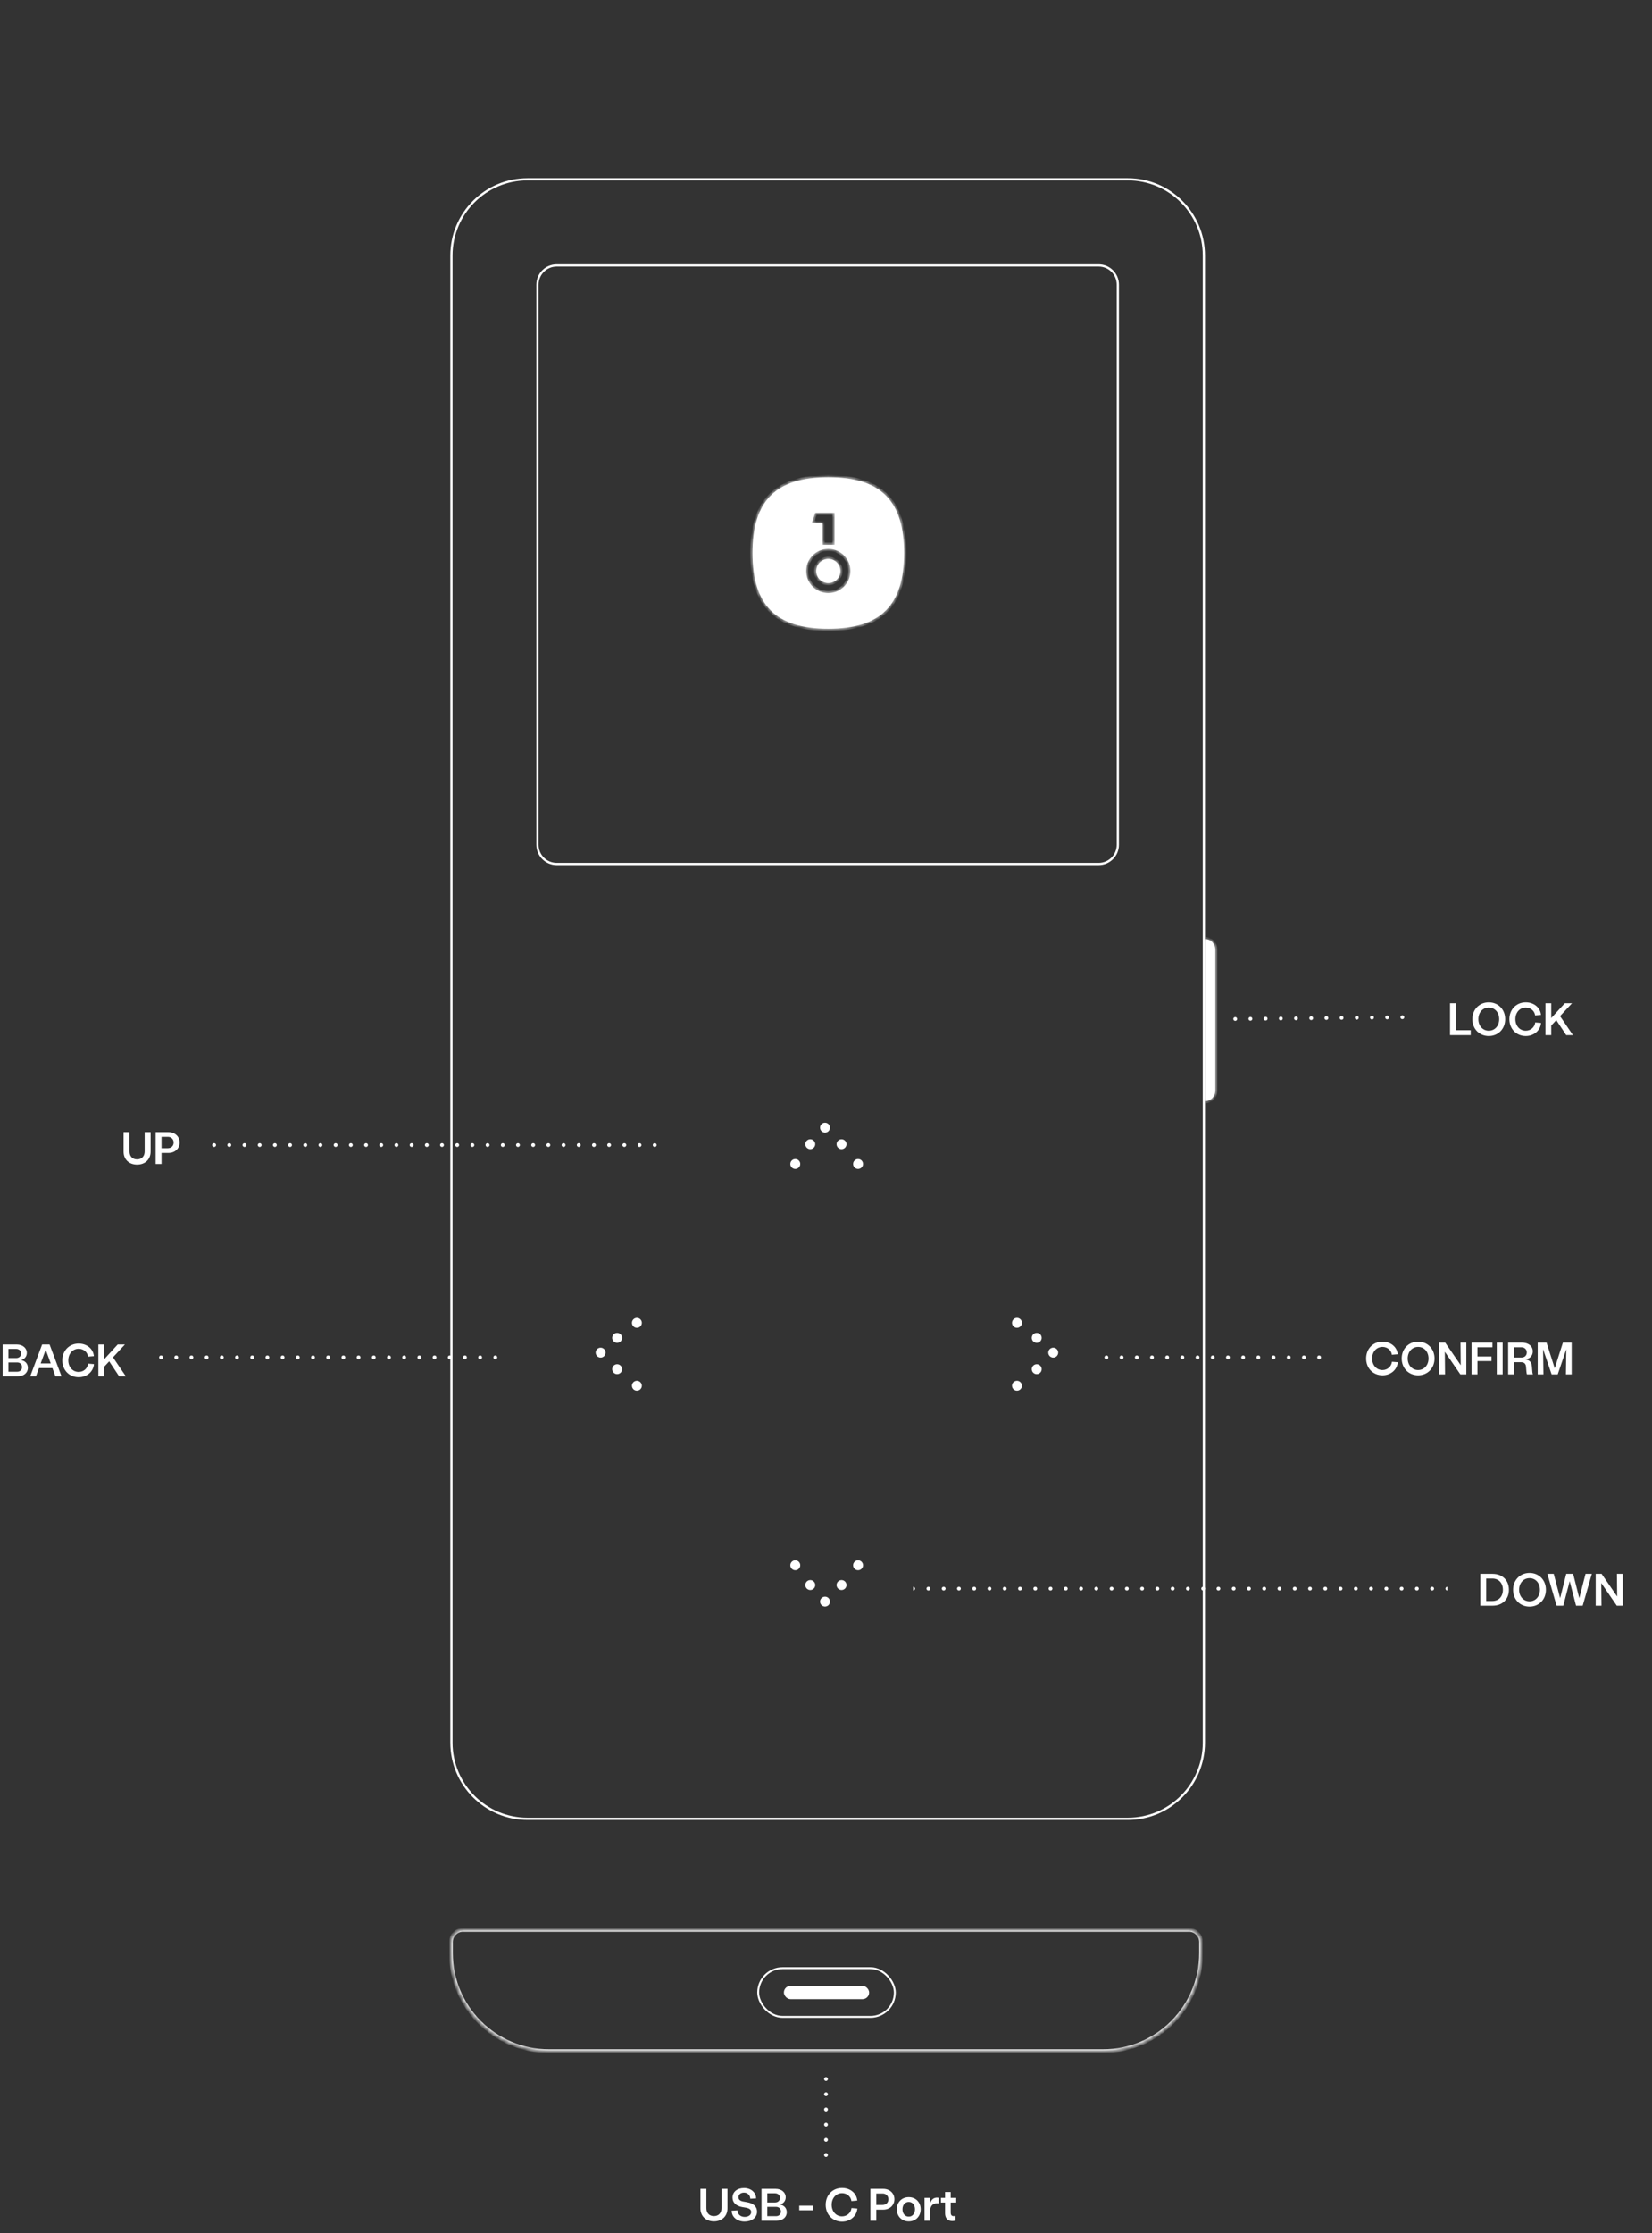<svg width="436" height="589" viewBox="0 0 436 589" fill="none" xmlns="http://www.w3.org/2000/svg">
<rect x="0" y="0" width="436" height="589" fill="#333333" stroke="none"/>
<path d="M119.143 67.399C119.143 56.295 128.131 47.294 139.218 47.294H297.652C308.74 47.294 317.728 56.295 317.728 67.399V459.601C317.728 470.705 308.74 479.706 297.652 479.706H139.218C128.131 479.706 119.143 470.705 119.143 459.601V67.399Z" stroke="white" stroke-width="0.588"/>
<mask id="path-2-inside-1_5933_26059" fill="white">
<path d="M318.022 247.689C319.509 247.689 320.714 248.894 320.714 250.381V287.724C320.714 289.211 319.509 290.416 318.022 290.416V247.689Z"/>
</mask>
<path d="M318.022 247.689C319.509 247.689 320.714 248.894 320.714 250.381V287.724C320.714 289.211 319.509 290.416 318.022 290.416V247.689Z" fill="white"/>
<path d="M320.126 250.381V287.724H321.302V250.381H320.126ZM318.611 290.416V247.689H317.434V290.416H318.611ZM320.126 287.724C320.126 288.886 319.184 289.828 318.022 289.828V291.004C319.834 291.004 321.302 289.536 321.302 287.724H320.126ZM318.022 248.278C319.184 248.278 320.126 249.219 320.126 250.381H321.302C321.302 248.57 319.834 247.101 318.022 247.101V248.278Z" fill="white" mask="url(#path-2-inside-1_5933_26059)"/>
<path d="M277.974 357.767C277.414 357.767 276.96 357.313 276.96 356.752C276.96 356.192 277.414 355.738 277.974 355.738C278.534 355.738 278.988 356.192 278.988 356.752C278.988 357.313 278.534 357.767 277.974 357.767Z" fill="white" stroke="white" stroke-width="0.588"/>
<path d="M273.613 353.873C273.054 353.873 272.6 353.418 272.6 352.858C272.6 352.297 273.054 351.843 273.613 351.843C274.173 351.843 274.627 352.297 274.627 352.858C274.627 353.418 274.173 353.873 273.613 353.873Z" fill="white" stroke="white" stroke-width="0.588"/>
<path d="M268.404 349.915C267.844 349.915 267.39 349.461 267.39 348.901C267.39 348.34 267.844 347.886 268.404 347.886C268.963 347.886 269.418 348.34 269.418 348.901C269.418 349.461 268.963 349.915 268.404 349.915Z" fill="white" stroke="white" stroke-width="0.588"/>
<path d="M273.613 362.133C273.054 362.133 272.6 361.679 272.6 361.118C272.6 360.558 273.054 360.104 273.613 360.104C274.173 360.104 274.627 360.558 274.627 361.118C274.627 361.679 274.173 362.133 273.613 362.133Z" fill="white" stroke="white" stroke-width="0.588"/>
<path d="M268.404 366.497C267.844 366.497 267.39 366.043 267.39 365.482C267.39 364.921 267.844 364.467 268.404 364.467C268.963 364.467 269.418 364.921 269.418 365.482C269.418 366.043 268.963 366.497 268.404 366.497Z" fill="white" stroke="white" stroke-width="0.588"/>
<path d="M158.519 357.767C159.078 357.767 159.532 357.313 159.532 356.752C159.532 356.192 159.078 355.738 158.519 355.738C157.959 355.738 157.505 356.192 157.505 356.752C157.505 357.313 157.959 357.767 158.519 357.767Z" fill="white" stroke="white" stroke-width="0.588"/>
<path d="M162.879 353.873C163.439 353.873 163.893 353.418 163.893 352.858C163.893 352.297 163.439 351.843 162.879 351.843C162.32 351.843 161.865 352.297 161.865 352.858C161.865 353.418 162.32 353.873 162.879 353.873Z" fill="white" stroke="white" stroke-width="0.588"/>
<path d="M168.089 349.915C168.648 349.915 169.103 349.461 169.103 348.901C169.103 348.34 168.648 347.886 168.089 347.886C167.529 347.886 167.075 348.34 167.075 348.901C167.075 349.461 167.529 349.915 168.089 349.915Z" fill="white" stroke="white" stroke-width="0.588"/>
<path d="M162.879 362.133C163.439 362.133 163.893 361.679 163.893 361.118C163.893 360.558 163.439 360.104 162.879 360.104C162.32 360.104 161.865 360.558 161.865 361.118C161.865 361.679 162.32 362.133 162.879 362.133Z" fill="white" stroke="white" stroke-width="0.588"/>
<path d="M168.089 366.497C168.648 366.497 169.103 366.043 169.103 365.482C169.103 364.921 168.648 364.467 168.089 364.467C167.529 364.467 167.075 364.921 167.075 365.482C167.075 366.043 167.529 366.497 168.089 366.497Z" fill="white" stroke="white" stroke-width="0.588"/>
<path d="M218.754 297.416C218.754 297.977 218.3 298.431 217.74 298.431C217.18 298.431 216.726 297.977 216.726 297.416C216.726 296.856 217.18 296.402 217.74 296.402C218.3 296.402 218.754 296.856 218.754 297.416Z" fill="white" stroke="white" stroke-width="0.588"/>
<path d="M214.861 301.781C214.861 302.341 214.407 302.795 213.847 302.795C213.288 302.795 212.833 302.341 212.833 301.781C212.833 301.22 213.288 300.766 213.847 300.766C214.407 300.766 214.861 301.22 214.861 301.781Z" fill="white" stroke="white" stroke-width="0.588"/>
<path d="M210.908 306.995C210.908 307.556 210.454 308.01 209.894 308.01C209.334 308.01 208.88 307.556 208.88 306.995C208.88 306.435 209.334 305.981 209.894 305.981C210.454 305.981 210.908 306.435 210.908 306.995Z" fill="white" stroke="white" stroke-width="0.588"/>
<path d="M223.114 301.781C223.114 302.341 222.66 302.795 222.101 302.795C221.541 302.795 221.087 302.341 221.087 301.781C221.087 301.22 221.541 300.766 222.101 300.766C222.66 300.766 223.114 301.22 223.114 301.781Z" fill="white" stroke="white" stroke-width="0.588"/>
<path d="M227.478 306.995C227.478 307.556 227.023 308.01 226.464 308.01C225.904 308.01 225.45 307.556 225.45 306.995C225.45 306.435 225.904 305.981 226.464 305.981C227.023 305.981 227.478 306.435 227.478 306.995Z" fill="white" stroke="white" stroke-width="0.588"/>
<path d="M218.754 422.417C218.754 421.856 218.3 421.402 217.74 421.402C217.18 421.402 216.726 421.856 216.726 422.417C216.726 422.977 217.18 423.431 217.74 423.431C218.3 423.431 218.754 422.977 218.754 422.417Z" fill="white" stroke="white" stroke-width="0.588"/>
<path d="M214.864 418.052C214.864 417.492 214.409 417.038 213.85 417.038C213.29 417.038 212.836 417.492 212.836 418.052C212.836 418.613 213.29 419.067 213.85 419.067C214.409 419.067 214.864 418.613 214.864 418.052Z" fill="white" stroke="white" stroke-width="0.588"/>
<path d="M210.908 412.839C210.908 412.278 210.454 411.824 209.894 411.824C209.334 411.824 208.88 412.278 208.88 412.839C208.88 413.399 209.334 413.853 209.894 413.853C210.454 413.853 210.908 413.399 210.908 412.839Z" fill="white" stroke="white" stroke-width="0.588"/>
<path d="M223.114 418.052C223.114 417.492 222.66 417.038 222.101 417.038C221.541 417.038 221.087 417.492 221.087 418.052C221.087 418.613 221.541 419.067 222.101 419.067C222.66 419.067 223.114 418.613 223.114 418.052Z" fill="white" stroke="white" stroke-width="0.588"/>
<path d="M227.478 412.839C227.478 412.278 227.023 411.824 226.464 411.824C225.904 411.824 225.45 412.278 225.45 412.839C225.45 413.399 225.904 413.853 226.464 413.853C227.023 413.853 227.478 413.399 227.478 412.839Z" fill="white" stroke="white" stroke-width="0.588"/>
<path d="M141.852 75.075C141.852 72.274 144.122 70.003 146.923 70.003H289.948C292.749 70.003 295.019 72.274 295.019 75.075V222.806C295.019 225.607 292.749 227.878 289.948 227.878H146.923C144.122 227.878 141.852 225.607 141.852 222.806V75.075Z" stroke="white" stroke-width="0.588"/>
<mask id="path-25-inside-2_5933_26059" fill="white">
<path fill-rule="evenodd" clip-rule="evenodd" d="M218.605 165.818C232.414 165.818 238.607 159.634 238.607 145.846C238.607 132.058 232.414 125.874 218.605 125.874C204.796 125.874 198.602 132.058 198.602 145.846C198.602 159.634 204.796 165.818 218.605 165.818ZM220.267 135.248H215.144L214.245 137.961H217.091V143.677H220.267V135.248ZM224.448 150.595C224.448 153.816 221.832 156.428 218.605 156.428C215.379 156.428 212.763 153.816 212.763 150.595C212.763 147.373 215.379 144.761 218.605 144.761C221.832 144.761 224.448 147.373 224.448 150.595ZM221.796 150.595C221.796 152.354 220.367 153.78 218.605 153.78C216.844 153.78 215.415 152.354 215.415 150.595C215.415 148.835 216.844 147.409 218.605 147.409C220.367 147.409 221.796 148.835 221.796 150.595Z"/>
</mask>
<path fill-rule="evenodd" clip-rule="evenodd" d="M218.605 165.818C232.414 165.818 238.607 159.634 238.607 145.846C238.607 132.058 232.414 125.874 218.605 125.874C204.796 125.874 198.602 132.058 198.602 145.846C198.602 159.634 204.796 165.818 218.605 165.818ZM220.267 135.248H215.144L214.245 137.961H217.091V143.677H220.267V135.248ZM224.448 150.595C224.448 153.816 221.832 156.428 218.605 156.428C215.379 156.428 212.763 153.816 212.763 150.595C212.763 147.373 215.379 144.761 218.605 144.761C221.832 144.761 224.448 147.373 224.448 150.595ZM221.796 150.595C221.796 152.354 220.367 153.78 218.605 153.78C216.844 153.78 215.415 152.354 215.415 150.595C215.415 148.835 216.844 147.409 218.605 147.409C220.367 147.409 221.796 148.835 221.796 150.595Z" fill="white"/>
<path d="M215.144 135.248V134.66H214.719L214.586 135.063L215.144 135.248ZM220.267 135.248H220.855V134.66H220.267V135.248ZM214.245 137.961L213.687 137.777L213.431 138.55H214.245V137.961ZM217.091 137.961H217.679V137.373H217.091V137.961ZM217.091 143.677H216.502V144.265H217.091V143.677ZM220.267 143.677V144.265H220.855V143.677H220.267ZM238.019 145.846C238.019 152.665 236.486 157.473 233.369 160.586C230.251 163.699 225.435 165.229 218.605 165.229V166.406C225.583 166.406 230.768 164.845 234.2 161.419C237.632 157.992 239.196 152.815 239.196 145.846H238.019ZM218.605 126.462C225.435 126.462 230.251 127.993 233.369 131.106C236.486 134.218 238.019 139.027 238.019 145.846H239.196C239.196 138.877 237.632 133.7 234.2 130.273C230.768 126.847 225.583 125.286 218.605 125.286V126.462ZM199.19 145.846C199.19 139.027 200.723 134.218 203.84 131.106C206.958 127.993 211.774 126.462 218.605 126.462V125.286C211.626 125.286 206.441 126.847 203.009 130.273C199.577 133.7 198.013 138.877 198.013 145.846H199.19ZM218.605 165.229C211.774 165.229 206.958 163.699 203.84 160.586C200.723 157.473 199.19 152.665 199.19 145.846H198.013C198.013 152.815 199.577 157.992 203.009 161.419C206.441 164.845 211.626 166.406 218.605 166.406V165.229ZM215.144 135.836H220.267V134.66H215.144V135.836ZM214.804 138.146L215.703 135.433L214.586 135.063L213.687 137.777L214.804 138.146ZM217.091 137.373H214.245V138.55H217.091V137.373ZM217.679 143.677V137.961H216.502V143.677H217.679ZM220.267 143.089H217.091V144.265H220.267V143.089ZM219.679 135.248V143.677H220.855V135.248H219.679ZM218.605 157.016C222.156 157.016 225.036 154.142 225.036 150.595H223.86C223.86 153.491 221.508 155.84 218.605 155.84V157.016ZM212.175 150.595C212.175 154.142 215.055 157.016 218.605 157.016V155.84C215.703 155.84 213.351 153.491 213.351 150.595H212.175ZM218.605 144.173C215.055 144.173 212.175 147.047 212.175 150.595H213.351C213.351 147.699 215.703 145.349 218.605 145.349V144.173ZM225.036 150.595C225.036 147.047 222.156 144.173 218.605 144.173V145.349C221.508 145.349 223.86 147.699 223.86 150.595H225.036ZM218.605 154.368C220.691 154.368 222.384 152.679 222.384 150.595H221.207C221.207 152.028 220.043 153.191 218.605 153.191V154.368ZM214.827 150.595C214.827 152.679 216.52 154.368 218.605 154.368V153.191C217.168 153.191 216.004 152.028 216.004 150.595H214.827ZM218.605 146.821C216.52 146.821 214.827 148.51 214.827 150.595H216.004C216.004 149.161 217.168 147.998 218.605 147.998V146.821ZM222.384 150.595C222.384 148.51 220.691 146.821 218.605 146.821V147.998C220.043 147.998 221.207 149.161 221.207 150.595H222.384Z" fill="white" mask="url(#path-25-inside-2_5933_26059)"/>
<path d="M36.176 307.168C38.324 307.168 39.752 305.788 39.752 303.724V298.6H38.18V303.676C38.18 304.972 37.412 305.776 36.176 305.776C34.94 305.776 34.184 304.972 34.184 303.676V298.6H32.612V303.724C32.612 305.788 34.04 307.168 36.176 307.168ZM41.075 307H42.635V304.084H44.459C46.199 304.084 47.411 302.896 47.411 301.336C47.411 299.788 46.199 298.6 44.459 298.6H41.075V307ZM42.635 302.836V299.836H44.303C45.191 299.836 45.827 300.46 45.827 301.336C45.827 302.212 45.191 302.836 44.303 302.836H42.635Z" fill="white"/>
<line x1="56.5" y1="302" x2="175.5" y2="302" stroke="white" stroke-linecap="round" stroke-linejoin="round" stroke-dasharray="0.01 4"/>
<path d="M292 358H352" stroke="white" stroke-linecap="round" stroke-linejoin="round" stroke-dasharray="0.01 4"/>
<path d="M364.872 362.74C367.044 362.74 368.748 361.276 368.904 359.284L367.368 359.164C367.224 360.424 366.168 361.348 364.872 361.348C363.288 361.348 362.136 360.052 362.136 358.3C362.136 356.536 363.288 355.24 364.872 355.24C366.156 355.24 367.2 356.116 367.344 357.316L368.88 357.184C368.736 355.264 367.044 353.86 364.872 353.86C362.376 353.86 360.552 355.732 360.552 358.3C360.552 360.868 362.376 362.74 364.872 362.74ZM374.271 362.74C376.767 362.74 378.603 360.868 378.603 358.3C378.603 355.732 376.767 353.86 374.271 353.86C371.775 353.86 369.939 355.732 369.939 358.3C369.939 360.868 371.775 362.74 374.271 362.74ZM371.523 358.3C371.523 356.524 372.687 355.24 374.271 355.24C375.867 355.24 377.019 356.524 377.019 358.3C377.019 360.052 375.867 361.348 374.271 361.348C372.687 361.348 371.523 360.052 371.523 358.3ZM379.856 362.5H381.38L381.32 356.524L385.424 362.5H386.996V354.1H385.46L385.52 360.076L381.416 354.1H379.856V362.5ZM388.376 362.5H389.936V358.984H393.644V357.772H389.936V355.336H393.884V354.1H388.376V362.5ZM395.033 362.5H396.581V354.1H395.033V362.5ZM398.032 362.5H399.58V359.272H401.368C402.244 359.272 402.676 359.668 402.748 360.46L402.856 361.78C402.88 362.056 402.928 362.308 402.988 362.5H404.572C404.476 362.284 404.428 362.056 404.404 361.66L404.296 360.34C404.212 359.248 403.612 358.624 402.52 358.552C403.708 358.432 404.536 357.604 404.536 356.428C404.536 355.024 403.396 354.1 401.608 354.1H398.032V362.5ZM399.58 358.048V355.336H401.536C402.364 355.336 402.952 355.9 402.952 356.704C402.952 357.52 402.364 358.048 401.536 358.048H399.58ZM405.837 362.5H407.349L407.253 355.852L409.509 362.5H411.117L413.373 355.852L413.277 362.5H414.801V354.1H412.485L410.325 360.88L408.165 354.1H405.837V362.5Z" fill="white"/>
<path d="M326 268.75L374 268.25" stroke="white" stroke-linecap="round" stroke-linejoin="round" stroke-dasharray="0.01 4"/>
<path d="M382.696 273H388.156V271.716H384.256V264.6H382.696V273ZM392.919 273.24C395.415 273.24 397.251 271.368 397.251 268.8C397.251 266.232 395.415 264.36 392.919 264.36C390.423 264.36 388.587 266.232 388.587 268.8C388.587 271.368 390.423 273.24 392.919 273.24ZM390.171 268.8C390.171 267.024 391.335 265.74 392.919 265.74C394.515 265.74 395.667 267.024 395.667 268.8C395.667 270.552 394.515 271.848 392.919 271.848C391.335 271.848 390.171 270.552 390.171 268.8ZM402.681 273.24C404.853 273.24 406.557 271.776 406.713 269.784L405.177 269.664C405.033 270.924 403.977 271.848 402.681 271.848C401.097 271.848 399.945 270.552 399.945 268.8C399.945 267.036 401.097 265.74 402.681 265.74C403.965 265.74 405.009 266.616 405.153 267.816L406.689 267.684C406.545 265.764 404.853 264.36 402.681 264.36C400.185 264.36 398.361 266.232 398.361 268.8C398.361 271.368 400.185 273.24 402.681 273.24ZM407.88 273H409.404V270.48L410.736 269.052L413.352 273H415.128L411.732 267.996L414.888 264.6H412.98L409.404 268.512V264.6H407.88V273Z" fill="white"/>
<path d="M241.005 419.5C241.281 419.5 241.505 419.276 241.505 419C241.505 418.724 241.281 418.5 241.005 418.5L241.005 419.5ZM245.024 418.5C244.747 418.5 244.524 418.724 244.524 419C244.524 419.276 244.747 419.5 245.024 419.5L245.024 418.5ZM245.034 419.5C245.31 419.5 245.534 419.276 245.534 419C245.534 418.724 245.31 418.5 245.034 418.5L245.034 419.5ZM249.052 418.5C248.776 418.5 248.552 418.724 248.552 419C248.552 419.276 248.776 419.5 249.052 419.5L249.052 418.5ZM249.062 419.5C249.338 419.5 249.562 419.276 249.562 419C249.562 418.724 249.338 418.5 249.062 418.5L249.062 419.5ZM253.081 418.5C252.805 418.5 252.581 418.724 252.581 419C252.581 419.276 252.805 419.5 253.081 419.5L253.081 418.5ZM253.091 419.5C253.367 419.5 253.591 419.276 253.591 419C253.591 418.724 253.367 418.5 253.091 418.5L253.091 419.5ZM257.109 418.5C256.833 418.5 256.609 418.724 256.609 419C256.609 419.276 256.833 419.5 257.109 419.5L257.109 418.5ZM257.119 419.5C257.395 419.5 257.619 419.276 257.619 419C257.619 418.724 257.395 418.5 257.119 418.5L257.119 419.5ZM261.138 418.5C260.862 418.5 260.638 418.724 260.638 419C260.638 419.276 260.862 419.5 261.138 419.5L261.138 418.5ZM261.148 419.5C261.424 419.5 261.648 419.276 261.648 419C261.648 418.724 261.424 418.5 261.148 418.5L261.148 419.5ZM265.166 418.5C264.89 418.5 264.666 418.724 264.666 419C264.666 419.276 264.89 419.5 265.166 419.5L265.166 418.5ZM265.176 419.5C265.453 419.5 265.676 419.276 265.676 419C265.676 418.724 265.453 418.5 265.176 418.5L265.176 419.5ZM269.195 418.5C268.919 418.5 268.695 418.724 268.695 419C268.695 419.276 268.919 419.5 269.195 419.5L269.195 418.5ZM269.205 419.5C269.481 419.5 269.705 419.276 269.705 419C269.705 418.724 269.481 418.5 269.205 418.5L269.205 419.5ZM273.224 418.5C272.947 418.5 272.724 418.724 272.724 419C272.724 419.276 272.947 419.5 273.224 419.5L273.224 418.5ZM273.234 419.5C273.51 419.5 273.734 419.276 273.734 419C273.734 418.724 273.51 418.5 273.234 418.5L273.234 419.5ZM277.252 418.5C276.976 418.5 276.752 418.724 276.752 419C276.752 419.276 276.976 419.5 277.252 419.5L277.252 418.5ZM277.262 419.5C277.538 419.5 277.762 419.276 277.762 419C277.762 418.724 277.538 418.5 277.262 418.5L277.262 419.5ZM281.281 418.5C281.005 418.5 280.781 418.724 280.781 419C280.781 419.276 281.005 419.5 281.281 419.5L281.281 418.5ZM281.291 419.5C281.567 419.5 281.791 419.276 281.791 419C281.791 418.724 281.567 418.5 281.291 418.5L281.291 419.5ZM285.309 418.5C285.033 418.5 284.809 418.724 284.809 419C284.809 419.276 285.033 419.5 285.309 419.5L285.309 418.5ZM285.319 419.5C285.595 419.5 285.819 419.276 285.819 419C285.819 418.724 285.595 418.5 285.319 418.5L285.319 419.5ZM289.338 418.5C289.062 418.5 288.838 418.724 288.838 419C288.838 419.276 289.062 419.5 289.338 419.5L289.338 418.5ZM289.348 419.5C289.624 419.5 289.848 419.276 289.848 419C289.848 418.724 289.624 418.5 289.348 418.5L289.348 419.5ZM293.366 418.5C293.09 418.5 292.866 418.724 292.866 419C292.866 419.276 293.09 419.5 293.366 419.5L293.366 418.5ZM293.376 419.5C293.653 419.5 293.876 419.276 293.876 419C293.876 418.724 293.653 418.5 293.376 418.5L293.376 419.5ZM297.395 418.5C297.119 418.5 296.895 418.724 296.895 419C296.895 419.276 297.119 419.5 297.395 419.5L297.395 418.5ZM297.405 419.5C297.681 419.5 297.905 419.276 297.905 419C297.905 418.724 297.681 418.5 297.405 418.5L297.405 419.5ZM301.424 418.5C301.147 418.5 300.924 418.724 300.924 419C300.924 419.276 301.147 419.5 301.424 419.5L301.424 418.5ZM301.434 419.5C301.71 419.5 301.934 419.276 301.934 419C301.934 418.724 301.71 418.5 301.434 418.5L301.434 419.5ZM305.452 418.5C305.176 418.5 304.952 418.724 304.952 419C304.952 419.276 305.176 419.5 305.452 419.5L305.452 418.5ZM305.462 419.5C305.738 419.5 305.962 419.276 305.962 419C305.962 418.724 305.738 418.5 305.462 418.5L305.462 419.5ZM309.481 418.5C309.205 418.5 308.981 418.724 308.981 419C308.981 419.276 309.205 419.5 309.481 419.5L309.481 418.5ZM309.491 419.5C309.767 419.5 309.991 419.276 309.991 419C309.991 418.724 309.767 418.5 309.491 418.5L309.491 419.5ZM313.509 418.5C313.233 418.5 313.009 418.724 313.009 419C313.009 419.276 313.233 419.5 313.509 419.5L313.509 418.5ZM313.519 419.5C313.795 419.5 314.019 419.276 314.019 419C314.019 418.724 313.795 418.5 313.519 418.5L313.519 419.5ZM317.538 418.5C317.262 418.5 317.038 418.724 317.038 419C317.038 419.276 317.262 419.5 317.538 419.5L317.538 418.5ZM317.548 419.5C317.824 419.5 318.048 419.276 318.048 419C318.048 418.724 317.824 418.5 317.548 418.5L317.548 419.5ZM321.566 418.5C321.29 418.5 321.066 418.724 321.066 419C321.066 419.276 321.29 419.5 321.566 419.5L321.566 418.5ZM321.576 419.5C321.853 419.5 322.076 419.276 322.076 419C322.076 418.724 321.853 418.5 321.576 418.5L321.576 419.5ZM325.595 418.5C325.319 418.5 325.095 418.724 325.095 419C325.095 419.276 325.319 419.5 325.595 419.5L325.595 418.5ZM325.605 419.5C325.881 419.5 326.105 419.276 326.105 419C326.105 418.724 325.881 418.5 325.605 418.5L325.605 419.5ZM329.624 418.5C329.347 418.5 329.124 418.724 329.124 419C329.124 419.276 329.347 419.5 329.624 419.5L329.624 418.5ZM329.634 419.5C329.91 419.5 330.134 419.276 330.134 419C330.134 418.724 329.91 418.5 329.634 418.5L329.634 419.5ZM333.652 418.5C333.376 418.5 333.152 418.724 333.152 419C333.152 419.276 333.376 419.5 333.652 419.5L333.652 418.5ZM333.662 419.5C333.938 419.5 334.162 419.276 334.162 419C334.162 418.724 333.938 418.5 333.662 418.5L333.662 419.5ZM337.681 418.5C337.405 418.5 337.181 418.724 337.181 419C337.181 419.276 337.405 419.5 337.681 419.5L337.681 418.5ZM337.691 419.5C337.967 419.5 338.191 419.276 338.191 419C338.191 418.724 337.967 418.5 337.691 418.5L337.691 419.5ZM341.709 418.5C341.433 418.5 341.209 418.724 341.209 419C341.209 419.276 341.433 419.5 341.709 419.5L341.709 418.5ZM341.719 419.5C341.995 419.5 342.219 419.276 342.219 419C342.219 418.724 341.995 418.5 341.719 418.5L341.719 419.5ZM345.738 418.5C345.462 418.5 345.238 418.724 345.238 419C345.238 419.276 345.462 419.5 345.738 419.5L345.738 418.5ZM345.748 419.5C346.024 419.5 346.248 419.276 346.248 419C346.248 418.724 346.024 418.5 345.748 418.5L345.748 419.5ZM349.766 418.5C349.49 418.5 349.266 418.724 349.266 419C349.266 419.276 349.49 419.5 349.766 419.5L349.766 418.5ZM349.776 419.5C350.053 419.5 350.276 419.276 350.276 419C350.276 418.724 350.053 418.5 349.776 418.5L349.776 419.5ZM353.795 418.5C353.519 418.5 353.295 418.724 353.295 419C353.295 419.276 353.519 419.5 353.795 419.5L353.795 418.5ZM353.805 419.5C354.081 419.5 354.305 419.276 354.305 419C354.305 418.724 354.081 418.5 353.805 418.5L353.805 419.5ZM357.824 418.5C357.547 418.5 357.324 418.724 357.324 419C357.324 419.276 357.547 419.5 357.824 419.5L357.824 418.5ZM357.834 419.5C358.11 419.5 358.334 419.276 358.334 419C358.334 418.724 358.11 418.5 357.834 418.5L357.834 419.5ZM361.852 418.5C361.576 418.5 361.352 418.724 361.352 419C361.352 419.276 361.576 419.5 361.852 419.5L361.852 418.5ZM361.862 419.5C362.138 419.5 362.362 419.276 362.362 419C362.362 418.724 362.138 418.5 361.862 418.5L361.862 419.5ZM365.881 418.5C365.605 418.5 365.381 418.724 365.381 419C365.381 419.276 365.605 419.5 365.881 419.5L365.881 418.5ZM365.891 419.5C366.167 419.5 366.391 419.276 366.391 419C366.391 418.724 366.167 418.5 365.891 418.5L365.891 419.5ZM369.909 418.5C369.633 418.5 369.409 418.724 369.409 419C369.409 419.276 369.633 419.5 369.909 419.5L369.909 418.5ZM369.919 419.5C370.195 419.5 370.419 419.276 370.419 419C370.419 418.724 370.195 418.5 369.919 418.5L369.919 419.5ZM373.938 418.5C373.662 418.5 373.438 418.724 373.438 419C373.438 419.276 373.662 419.5 373.938 419.5L373.938 418.5ZM373.948 419.5C374.224 419.5 374.448 419.276 374.448 419C374.448 418.724 374.224 418.5 373.948 418.5L373.948 419.5ZM377.966 418.5C377.69 418.5 377.466 418.724 377.466 419C377.466 419.276 377.69 419.5 377.966 419.5L377.966 418.5ZM377.976 419.5C378.253 419.5 378.476 419.276 378.476 419C378.476 418.724 378.253 418.5 377.976 418.5L377.976 419.5ZM381.995 418.5C381.719 418.5 381.495 418.724 381.495 419C381.495 419.276 381.719 419.5 381.995 419.5L381.995 418.5ZM241 419.5L241.005 419.5L241.005 418.5L241 418.5L241 419.5ZM245.024 419.5L245.034 419.5L245.034 418.5L245.024 418.5L245.024 419.5ZM249.052 419.5L249.062 419.5L249.062 418.5L249.052 418.5L249.052 419.5ZM253.081 419.5L253.091 419.5L253.091 418.5L253.081 418.5L253.081 419.5ZM257.109 419.5L257.119 419.5L257.119 418.5L257.109 418.5L257.109 419.5ZM261.138 419.5L261.148 419.5L261.148 418.5L261.138 418.5L261.138 419.5ZM265.166 419.5L265.176 419.5L265.176 418.5L265.166 418.5L265.166 419.5ZM269.195 419.5L269.205 419.5L269.205 418.5L269.195 418.5L269.195 419.5ZM273.224 419.5L273.234 419.5L273.234 418.5L273.224 418.5L273.224 419.5ZM277.252 419.5L277.262 419.5L277.262 418.5L277.252 418.5L277.252 419.5ZM281.281 419.5L281.291 419.5L281.291 418.5L281.281 418.5L281.281 419.5ZM285.309 419.5L285.319 419.5L285.319 418.5L285.309 418.5L285.309 419.5ZM289.338 419.5L289.348 419.5L289.348 418.5L289.338 418.5L289.338 419.5ZM293.366 419.5L293.376 419.5L293.376 418.5L293.366 418.5L293.366 419.5ZM297.395 419.5L297.405 419.5L297.405 418.5L297.395 418.5L297.395 419.5ZM301.424 419.5L301.434 419.5L301.434 418.5L301.424 418.5L301.424 419.5ZM305.452 419.5L305.462 419.5L305.462 418.5L305.452 418.5L305.452 419.5ZM309.481 419.5L309.491 419.5L309.491 418.5L309.481 418.5L309.481 419.5ZM313.509 419.5L313.519 419.5L313.519 418.5L313.509 418.5L313.509 419.5ZM317.538 419.5L317.548 419.5L317.548 418.5L317.538 418.5L317.538 419.5ZM321.566 419.5L321.576 419.5L321.576 418.5L321.566 418.5L321.566 419.5ZM325.595 419.5L325.605 419.5L325.605 418.5L325.595 418.5L325.595 419.5ZM329.624 419.5L329.634 419.5L329.634 418.5L329.624 418.5L329.624 419.5ZM333.652 419.5L333.662 419.5L333.662 418.5L333.652 418.5L333.652 419.5ZM337.681 419.5L337.691 419.5L337.691 418.5L337.681 418.5L337.681 419.5ZM341.709 419.5L341.719 419.5L341.719 418.5L341.709 418.5L341.709 419.5ZM345.738 419.5L345.748 419.5L345.748 418.5L345.738 418.5L345.738 419.5ZM349.766 419.5L349.776 419.5L349.776 418.5L349.766 418.5L349.766 419.5ZM353.795 419.5L353.805 419.5L353.805 418.5L353.795 418.5L353.795 419.5ZM357.824 419.5L357.834 419.5L357.834 418.5L357.824 418.5L357.824 419.5ZM361.852 419.5L361.862 419.5L361.862 418.5L361.852 418.5L361.852 419.5ZM365.881 419.5L365.891 419.5L365.891 418.5L365.881 418.5L365.881 419.5ZM369.909 419.5L369.919 419.5L369.919 418.5L369.909 418.5L369.909 419.5ZM373.938 419.5L373.948 419.5L373.948 418.5L373.938 418.5L373.938 419.5ZM377.966 419.5L377.976 419.5L377.976 418.5L377.966 418.5L377.966 419.5ZM381.995 419.5L382 419.5L382 418.5L381.995 418.5L381.995 419.5Z" fill="white"/>
<path d="M390.696 423.5H393.912C396.504 423.5 398.232 421.82 398.232 419.3C398.232 416.78 396.504 415.1 393.912 415.1H390.696V423.5ZM392.244 422.264V416.336H393.876C395.544 416.336 396.648 417.524 396.648 419.3C396.648 421.076 395.544 422.264 393.876 422.264H392.244ZM403.673 423.74C406.169 423.74 408.005 421.868 408.005 419.3C408.005 416.732 406.169 414.86 403.673 414.86C401.177 414.86 399.341 416.732 399.341 419.3C399.341 421.868 401.177 423.74 403.673 423.74ZM400.925 419.3C400.925 417.524 402.089 416.24 403.673 416.24C405.269 416.24 406.421 417.524 406.421 419.3C406.421 421.052 405.269 422.348 403.673 422.348C402.089 422.348 400.925 421.052 400.925 419.3ZM410.818 423.5H412.582L414.274 417.032L415.954 423.5H417.706L420.118 415.1H418.462L416.806 421.508L415.186 415.1H413.362L411.754 421.508L410.062 415.1H408.382L410.818 423.5ZM421.141 423.5H422.665L422.605 417.524L426.709 423.5H428.281V415.1H426.745L426.805 421.076L422.701 415.1H421.141V423.5Z" fill="white"/>
<g clip-path="url(#clip0_5933_26059)">
<line x1="217.999" y1="572.403" x2="217.999" y2="547.5" stroke="white" stroke-linecap="round" stroke-linejoin="round" stroke-dasharray="0.01 4"/>
</g>
<path d="M188.422 585.881C190.57 585.881 191.998 584.501 191.998 582.437V577.313H190.426V582.389C190.426 583.685 189.658 584.489 188.422 584.489C187.186 584.489 186.43 583.685 186.43 582.389V577.313H184.858V582.437C184.858 584.501 186.286 585.881 188.422 585.881ZM196.513 585.929C198.457 585.929 199.801 584.873 199.801 583.325C199.801 581.981 198.877 581.117 197.101 580.817L196.045 580.625C195.337 580.481 194.893 580.109 194.893 579.509C194.893 578.789 195.517 578.309 196.357 578.309C197.293 578.309 197.977 578.957 198.025 579.917L199.561 579.821C199.513 578.225 198.169 577.097 196.369 577.097C194.593 577.097 193.333 578.081 193.333 579.629C193.333 580.925 194.269 581.825 195.901 582.113L196.957 582.293C197.833 582.473 198.253 582.809 198.253 583.433C198.253 584.189 197.545 584.705 196.537 584.705C195.445 584.705 194.653 584.009 194.617 582.977L193.105 583.073C193.117 584.753 194.545 585.929 196.513 585.929ZM200.985 585.713H204.993C206.553 585.713 207.645 584.801 207.645 583.469C207.645 582.389 206.925 581.597 205.809 581.441C206.721 581.261 207.369 580.505 207.369 579.533C207.369 578.261 206.277 577.313 204.717 577.313H200.985V585.713ZM202.509 584.513V582.053H204.813C205.581 582.053 206.109 582.557 206.109 583.289C206.109 584.009 205.581 584.513 204.813 584.513H202.509ZM202.509 580.901V578.489H204.549C205.329 578.489 205.869 578.993 205.869 579.689C205.869 580.397 205.329 580.901 204.549 580.901H202.509ZM210.942 582.965H214.566V581.741H210.942V582.965ZM222.235 585.953C224.407 585.953 226.111 584.489 226.267 582.497L224.731 582.377C224.587 583.637 223.531 584.561 222.235 584.561C220.651 584.561 219.499 583.265 219.499 581.513C219.499 579.749 220.651 578.453 222.235 578.453C223.519 578.453 224.563 579.329 224.707 580.529L226.243 580.397C226.099 578.477 224.407 577.073 222.235 577.073C219.739 577.073 217.915 578.945 217.915 581.513C217.915 584.081 219.739 585.953 222.235 585.953ZM229.719 585.713H231.279V582.797H233.103C234.843 582.797 236.055 581.609 236.055 580.049C236.055 578.501 234.843 577.313 233.103 577.313H229.719V585.713ZM231.279 581.549V578.549H232.947C233.835 578.549 234.471 579.173 234.471 580.049C234.471 580.925 233.835 581.549 232.947 581.549H231.279ZM239.841 585.893C241.665 585.893 242.985 584.561 242.985 582.689C242.985 580.829 241.665 579.497 239.841 579.497C238.005 579.497 236.685 580.829 236.685 582.689C236.685 584.561 238.005 585.893 239.841 585.893ZM238.185 582.689C238.185 581.561 238.857 580.757 239.841 580.757C240.813 580.757 241.485 581.561 241.485 582.689C241.485 583.829 240.813 584.633 239.841 584.633C238.857 584.633 238.185 583.829 238.185 582.689ZM244.003 585.713H245.491V583.145C245.491 581.501 246.571 580.973 247.735 581.141V579.665C246.715 579.461 245.719 579.929 245.455 581.333L245.491 579.677H244.003V585.713ZM252.195 585.665L252.183 584.417C251.547 584.609 250.911 584.537 250.911 583.577V580.913H252.363V579.677H250.911V578.153H249.423V579.677H248.331V580.913H249.423V583.697C249.423 585.665 250.875 586.037 252.195 585.665Z" fill="white"/>
<path d="M0.696 363H4.704C6.264 363 7.356 362.088 7.356 360.756C7.356 359.676 6.636 358.884 5.52 358.728C6.432 358.548 7.08 357.792 7.08 356.82C7.08 355.548 5.988 354.6 4.428 354.6H0.696V363ZM2.22 361.8V359.34H4.524C5.292 359.34 5.82 359.844 5.82 360.576C5.82 361.296 5.292 361.8 4.524 361.8H2.22ZM2.22 358.188V355.776H4.26C5.04 355.776 5.58 356.28 5.58 356.976C5.58 357.684 5.04 358.188 4.26 358.188H2.22ZM7.975 363H9.487L10.291 360.828H13.831L14.623 363H16.231L13.087 354.6H11.119L7.975 363ZM10.735 359.604L12.067 355.98L13.387 359.604H10.735ZM20.763 363.24C22.935 363.24 24.639 361.776 24.795 359.784L23.259 359.664C23.115 360.924 22.059 361.848 20.763 361.848C19.179 361.848 18.027 360.552 18.027 358.8C18.027 357.036 19.179 355.74 20.763 355.74C22.047 355.74 23.091 356.616 23.235 357.816L24.771 357.684C24.627 355.764 22.935 354.36 20.763 354.36C18.267 354.36 16.443 356.232 16.443 358.8C16.443 361.368 18.267 363.24 20.763 363.24ZM25.962 363H27.486V360.48L28.818 359.052L31.434 363H33.21L29.814 357.996L32.97 354.6H31.062L27.486 358.512V354.6H25.962V363Z" fill="white"/>
<line x1="42.5" y1="358" x2="132.5" y2="358" stroke="white" stroke-linecap="round" stroke-linejoin="round" stroke-dasharray="0.01 4"/>
<mask id="path-39-inside-3_5933_26059" fill="white">
<path d="M119 512.238C119 510.45 120.45 509 122.238 509H313.762C315.55 509 317 510.45 317 512.238V515.097C317 529.403 305.403 541 291.097 541H144.903C130.597 541 119 529.403 119 515.097V512.238Z"/>
</mask>
<path d="M122.238 509.5H313.762V508.5H122.238V509.5ZM316.5 512.238V515.097H317.5V512.238H316.5ZM291.097 540.5H144.903V541.5H291.097V540.5ZM119.5 515.097V512.238H118.5V515.097H119.5ZM144.903 540.5C130.873 540.5 119.5 529.127 119.5 515.097H118.5C118.5 529.679 130.321 541.5 144.903 541.5V540.5ZM316.5 515.097C316.5 529.127 305.127 540.5 291.097 540.5V541.5C305.679 541.5 317.5 529.679 317.5 515.097H316.5ZM313.762 509.5C315.274 509.5 316.5 510.726 316.5 512.238H317.5C317.5 510.174 315.826 508.5 313.762 508.5V509.5ZM122.238 508.5C120.174 508.5 118.5 510.174 118.5 512.238H119.5C119.5 510.726 120.726 509.5 122.238 509.5V508.5Z" fill="white" mask="url(#path-39-inside-3_5933_26059)"/>
<rect x="200.105" y="519.095" width="36.06" height="12.859" rx="6.429" stroke="white" stroke-width="0.5"/>
<rect x="206.886" y="523.764" width="22.499" height="3.515" rx="1.758" fill="white"/>
<defs>
<clipPath id="clip0_5933_26059">
<rect width="64.758" height="23.475" fill="white" transform="translate(186.121 547)"/>
</clipPath>
</defs>
</svg>
